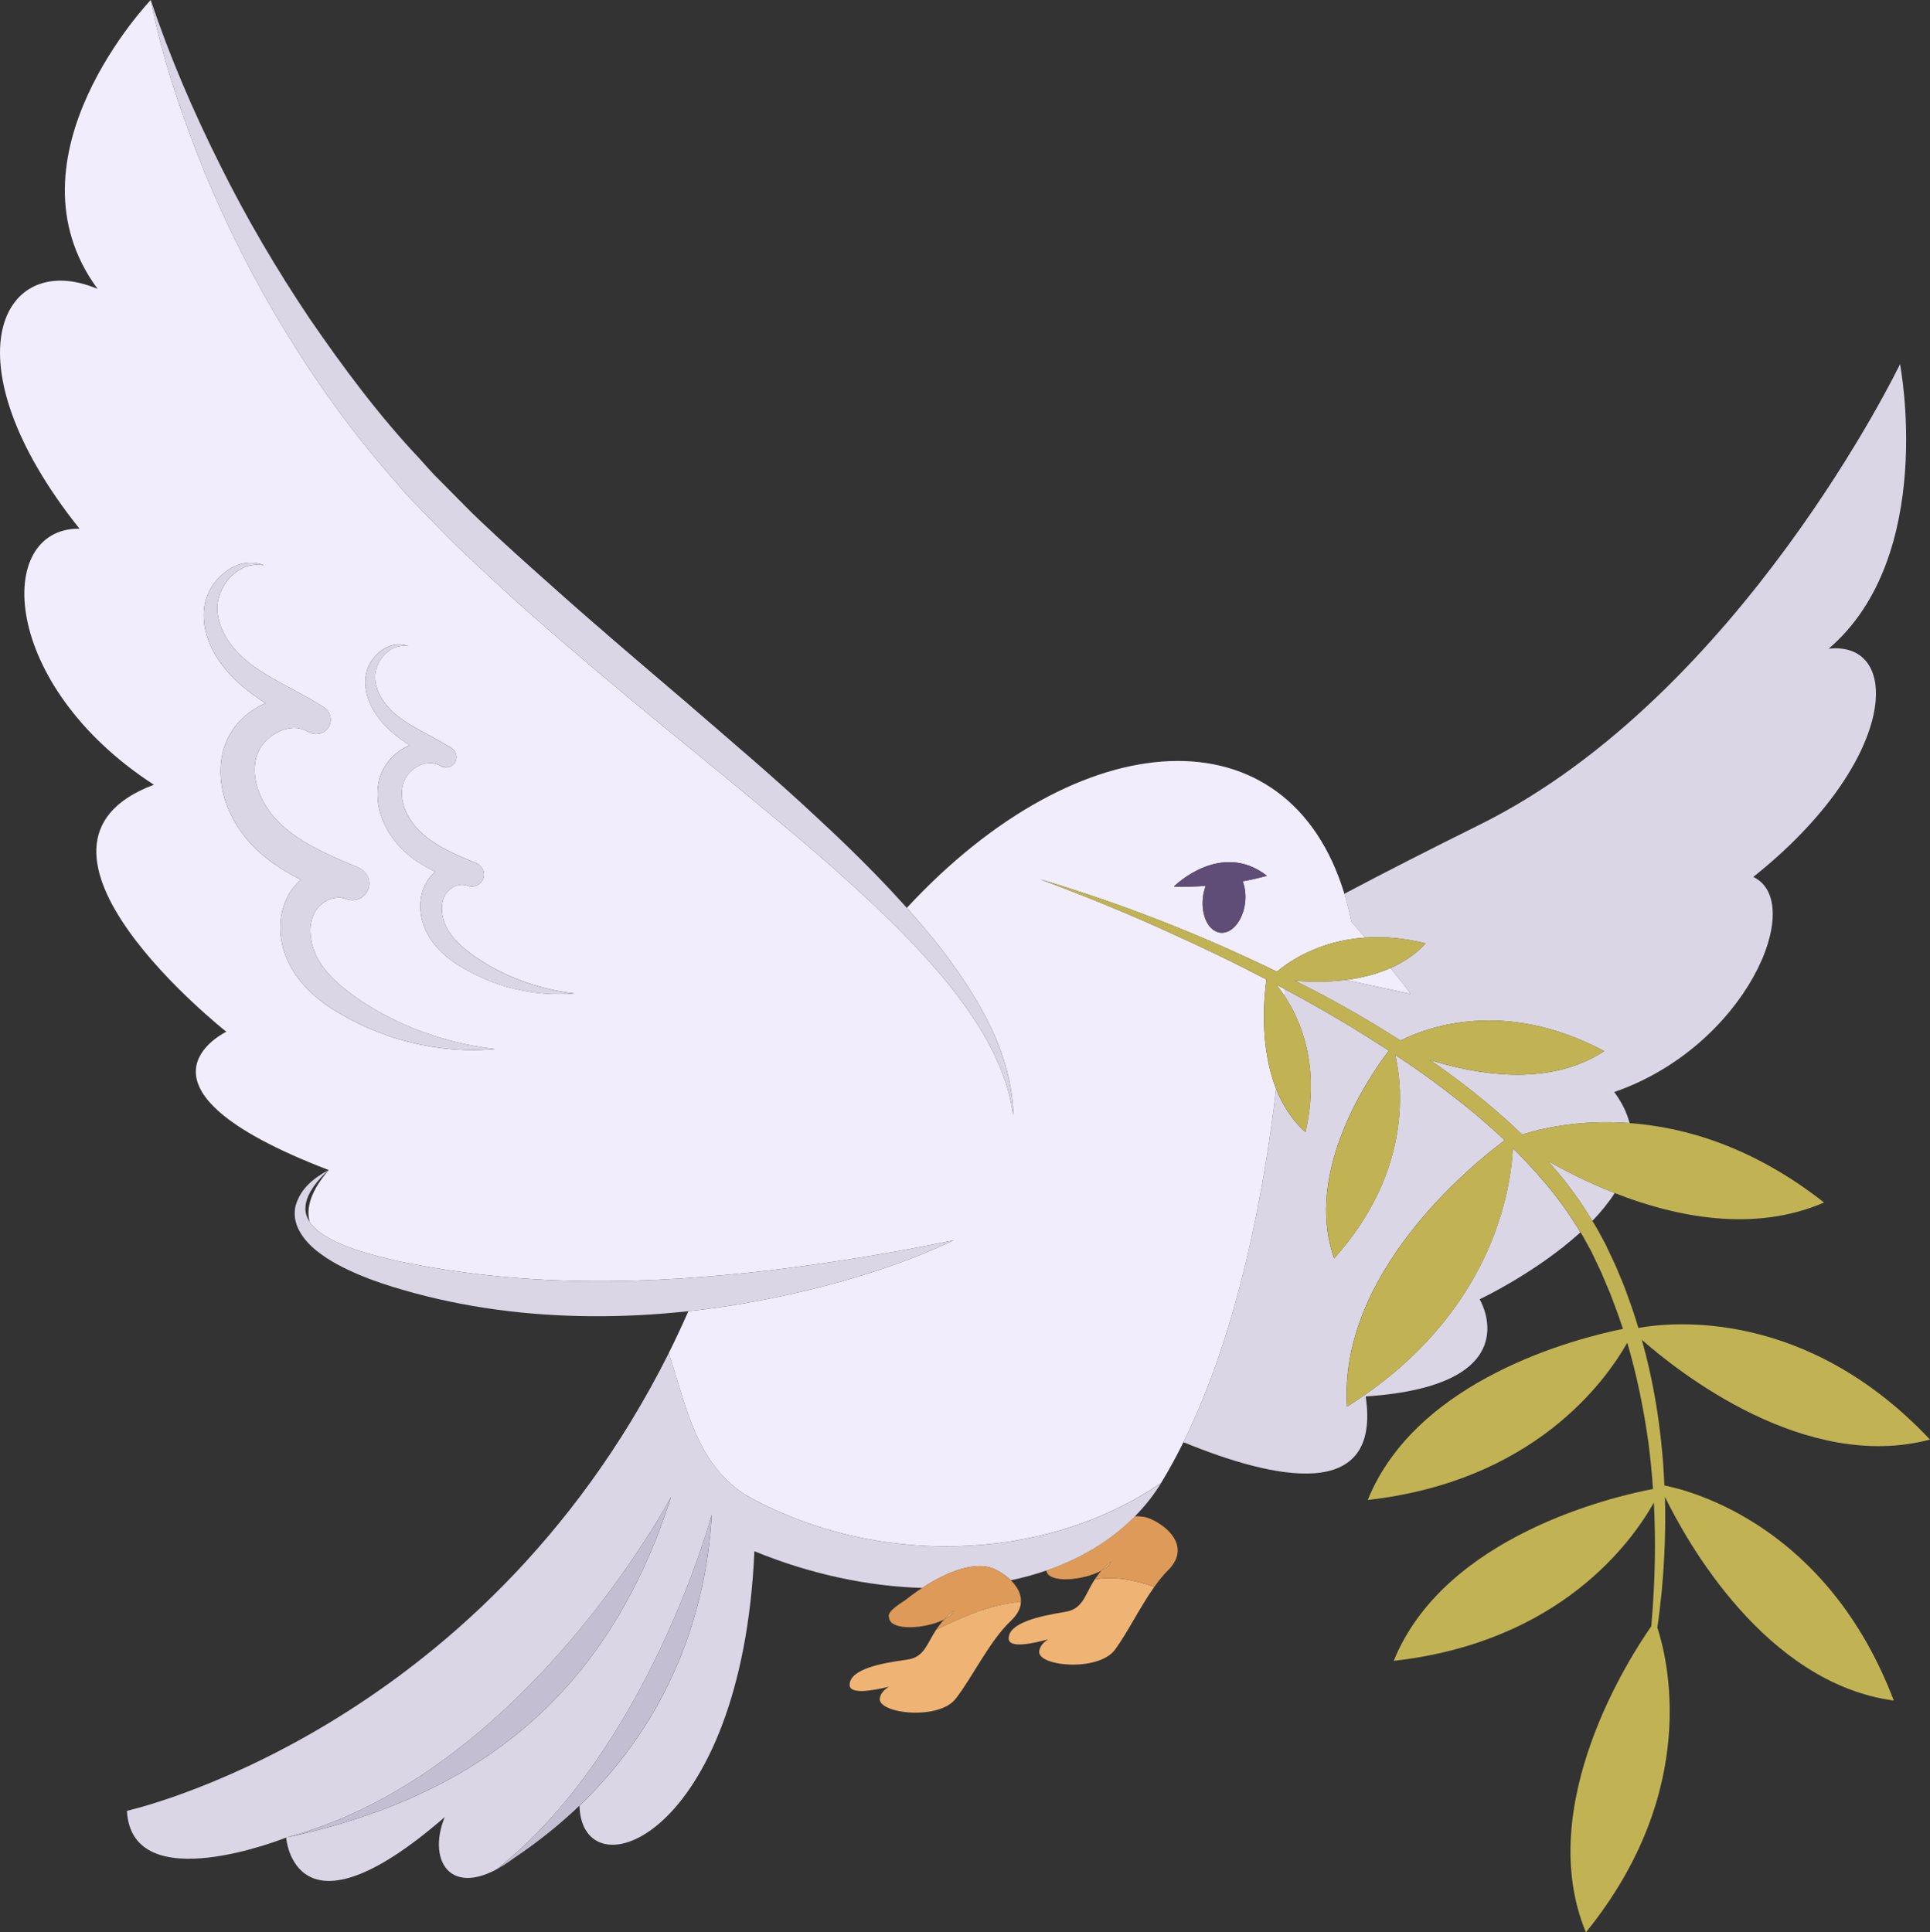 <svg id="_Слой_2" xmlns="http://www.w3.org/2000/svg" width="1078.5" height="1080" viewBox="0 0 1078.5 1080"><rect x="0" y="0" width="1078.5" height="1080" fill="#333333" stroke="none"/><g id="Religion_christianity08_506582340"><g id="Religion_christianity08_506582340-2"><path d="M620.83 872.73c-2.09 1.67-3.8 3.36-5.3 5.04 2.66-1.49 4.64-3.19 5.3-5.04z" fill="#efb473"/><path d="M611.82 882.67c-5.89 8.98-6.47 16.61-16.8 18.25-14.02 2.25-31.59 6.11-31.36 14.92.14 5.42 12.59 3 22.13.35-2.42 1.48-4.5 3.52-5.05 6.47-1.62 8.64 33.05 12.07 42.44-.79 7.18-9.87 13.86-23.73 21.86-34.96-10.8-3.8-21.77-6.16-33.23-4.24z" fill="#efb473"/><path d="M584.68 877.75c1.18 7.54 20.95 5.52 30.85.03 1.49-1.68 3.21-3.38 5.3-5.04-.66 1.85-2.64 3.55-5.3 5.04-1.46 1.65-2.66 3.28-3.71 4.89 11.46-1.92 22.43.44 33.23 4.24 2.45-3.44 5.02-6.66 7.77-9.4 11.72-11.69 1.96-23.26-9.73-28.53-2.61-1.18-5.61-1.62-8.9-1.53-13.27 13.49-30.16 23.61-49.51 30.29z" fill="#dd9a58"/><path d="M762.8 524.03c9.96-.68 21.23.06 33.87 3.23-5.66 6.15-12.43 10.57-19.65 13.79 10.31 12.61 11.08 14.43 11.08 14.43l-36.17-7.77c-10.67 1.33-20.79 1.05-28.4.39 3.6 1.82 7.21 3.61 10.8 5.49 16.5 8.56 32.58 17.94 48.27 27.98 14.05-7.11 57.82-23.98 113.84 5.9-31.39 20.73-72.93 12.73-97.61 4.88 2.15 1.48 4.32 2.88 6.46 4.38 11.25 8.11 22.29 16.61 32.71 25.86 4.35 3.65 8.46 7.59 12.57 11.54 9.85-3.18 31.56-8.55 60.04-6.44-1.48-5.72-4.21-11.51-8.57-17.35 73.86-25.56 107.65-106.02 77.71-120.22 80.91-64.49 83.66-132.1 42.14-127.56 60.56-51.82 39.87-159.04 39.87-159.04.0.0-89.12 185.21-234.94 257.42-27.68 13.71-52.78 26.53-75.59 38.59 1.51 4.95 2.83 10.15 3.94 15.6 2.78 3.25 5.26 6.16 7.61 8.91z" fill="#dbd6e5"/><path d="M853.96 650.57c-2.34-2.44-4.59-4.98-7.01-7.34-.53-.5-1.07-1.02-1.59-1.52-1.08 23.07-11.28 93.38-92.65 144.49-4.75-74.34 68.8-134.45 88.1-148.88-2.84-2.73-5.72-5.44-8.74-7.98-10.11-9.1-20.94-17.41-31.88-25.54-6.74-4.93-13.63-9.67-20.59-14.3 3.66 15.37 10.44 64.2-34.06 113.8-17.46-49.01 20.94-103.53 30.54-116.09-14.69-9.63-29.78-18.72-45.16-27.31-4.29-2.41-8.63-4.73-12.97-7.04-.06 1.13-.14 2.35-.22 3.62 9.1 13.7 20.21 39.32 11.8 76.25-7.69-6.76-12.87-15.21-16.41-24.16-6.51 55.54-20.76 134.75-51.79 197.47 51.33 21.06 110.62 33.68 101.83-25.56 92.78-6.16 63.67-54.32 63.67-54.32.0.0 31.62-14.87 56.33-37.41-6.52-10.81-13.91-21.17-22.43-30.65-2.14-2.61-4.43-5.09-6.79-7.53z" fill="#dbd6e5"/><path d="M867.72 652.06c8.28 9.34 15.58 19.57 22.1 30.3 4.73-4.9 8.99-10.12 12.51-15.56-14.71-5.75-27.55-12.32-37.34-17.89.93 1.04 1.85 2.07 2.73 3.14z" fill="#dbd6e5"/><path d="M416.3 835.3c-27.93-18.14-33.01-50.67-42.59-79.03-106.55 212.5-302.78 255.8-302.78 255.8 2.64 49.75 88.96 14.95 88.96 14.95 133.24-35.55 215.17-190.49 215.17-190.49-33.12 102.95-99.9 165.91-215.17 190.49.0.0 4.62 61.5 88.63-11.44-10.42 25.34 4.56 48.64 39.1 22.65-3.35 2.25-6.76 4.48-10.29 6.65 84.87-66.58 120.43-198.46 120.43-198.46-3.08 54.24-23.14 114.09-73.95 162.79 1.35 49.98 90.7 18.8 97.75-142.24 31.2 12.81 63.39 19.63 93.77 20.53 15.67-10.31 31.06-15.09 40.71-10.42 3.28 1.59 6.37 3.71 8.85 6.14 6.84-1.45 13.45-3.25 19.8-5.45 19.35-6.68 36.24-16.8 49.51-30.29 5.58-5.66 10.55-11.88 14.73-18.75-65.61 45.31-161.42 47.04-232.62 6.59z" fill="#dbd6e5"/><path d="M777.03 541.04c-8.11 3.59-16.75 5.63-25.09 6.66l36.17 7.77s-.77-1.82-11.08-14.43z" fill="#f1edfc"/><path d="M707.73 547.46c-4.39-2.27-8.77-4.53-13.19-6.76-12.23-6.21-24.66-12.05-37.16-17.75-24.94-11.54-50.41-21.94-76.21-31.56 45.36 13.58 89.68 30.84 132.37 51.69 6.74-5.71 23.5-17.29 49.26-19.06-2.34-2.75-4.83-5.66-7.61-8.91-1.12-5.45-2.44-10.65-3.94-15.6-31.37-103.11-147.08-97.21-244.52 7.91 6.9 7.73 13.6 15.66 19.98 23.87 10.26 13.52 19.79 27.76 27.1 43.16 7.34 15.34 12.04 32.11 12.51 48.91-1.45-8.28-3.24-16.44-6.49-24.1-1.3-3.93-3.28-7.62-4.92-11.39-1.89-3.68-3.85-7.32-5.91-10.88-8.5-14.17-18.66-27.27-29.72-39.55-10.97-12.37-22.74-24.07-34.94-35.35-12.18-11.27-24.6-22.36-37.34-33.09-25.53-21.45-51.32-42.71-77.35-63.84-25.87-21.31-51.6-42.94-76.86-65.21-12.49-11.31-24.94-22.67-37.08-34.41-6.11-5.81-11.95-12.12-17.92-18.14l-8.91-9.15c-2.92-3.09-5.56-6.44-8.36-9.63-22.52-25.5-42.53-53.13-60.18-82.04-17.79-28.84-33.1-59.13-46.05-90.29-12.62-31.27-23.61-63.29-30.05-96.29C84.23.0.19 87.78 54.53 161.46c-53.5-22.49-85.24 39.86-10.12 134.02C-3.35 295.03-.03 382.76 85.98 438.59c-91.19 34.23 40.5 138.05 40.5 138.05.0.0-64.43 30.66 57.23 77.31-9.85 11.41-12.83 20.97-10.66 29 2.17 3.28 5.58 6.04 9.35 8.22 6.73 4.06 14.54 6.92 22.49 9.19 8.02 2.22 16.08 4.39 24.39 5.86 33.24 6.44 66.82 9.54 100.61 9.78 33.79.31 67.66-2.2 101.5-6.13 33.82-4.15 67.62-9.62 101.52-16.65-31.42 14.82-64.99 24.69-99.05 31.78-16.22 3.4-32.65 6.02-49.18 7.81-3.55 8.02-7.2 15.87-10.99 23.45 9.59 28.35 14.66 60.89 42.59 79.03 71.2 40.46 167.01 38.73 232.62-6.59 4.42-7.25 8.55-14.82 12.43-22.68 31.03-62.71 45.28-141.93 51.79-197.47-9.62-24.32-6.66-52.46-5.41-61.1zm.25-57.99c-4.59 1.28-9.15 2.29-13.55 3.09 1.27 3.32 1.85 7.39 1.37 11.73-1.15 10.11-7.34 17.72-13.86 16.98-6.51-.73-10.88-9.52-9.74-19.63.27-2.34.83-4.51 1.57-6.52-10.62.72-17.78.35-17.78.35.0.0 26.08-26.13 51.99-6zm-478.9 93.03c-15.73-3.86-30.7-10.45-44.73-19.39-6.93-4.69-13.61-10.48-18.88-17.92-5.23-7.53-8.76-16.64-8.85-26.48.01-4.91.82-10 2.81-14.79 1.87-4.73 5.03-8.92 8.72-12.27-4.29-2.15-8.55-4.53-12.7-7.29-6.08-4.04-11.88-8.73-16.94-14.66-4.97-5.84-9.05-12.46-11.82-19.84-2.72-7.36-4.07-15.53-3.18-23.82.57-4.17 1.35-8.12 3.24-12.28 1.87-3.99 4.24-7.65 7.17-10.7 4.1-4.34 9.01-7.73 14.46-10.06-1.35-.88-2.7-1.74-4.04-2.66-9.51-6.49-18.85-14.96-24.8-25.68-3.02-5.34-5.03-11.38-5.58-17.6-.2-3.14-.2-6.19.44-9.38.69-3.1 1.71-6.1 3.3-8.75 3.1-5.3 7.59-9.61 12.94-12.22 5.33-2.63 11.71-3.07 16.85-.75-2.77-.5-5.52-.43-8.13.17-2.59.63-4.95 1.91-7.09 3.39-4.26 3.02-7.43 7.36-9.21 12.02-3.84 9.31-.44 19.68 5.27 27.66 2.89 4.09 6.47 7.73 10.42 10.94 3.91 3.19 8.41 5.89 12.98 8.61 8.24 4.83 17.29 9.14 26.26 14.7 1.02.55 2.01 1.15 2.97 1.82 3.91 2.59 4.95 7.61 2.5 11.35-2.31 3.49-6.85 4.62-10.48 2.74l-1.1-.58c-1.84-.96-3.76-1.62-5.83-1.89-2.11-.23-4.37.05-6.62.63-4.51 1.24-8.9 4.12-11.96 7.76-6.08 6.89-6.59 17.8-2.61 27.73 1.92 4.99 4.87 9.76 8.49 13.93 3.58 4.08 8.06 7.84 12.95 11.16 9.87 6.6 21.53 11.54 33.68 16.61 5.38 2.23 7.65 7.76 5.64 12.58-2 4.82-7.53 7.1-12.35 5.09-3.55-1.56-8.96-.74-13.14 2.55-2.03 1.65-3.71 3.55-4.75 5.88-1.18 2.41-1.78 5.2-1.95 8.14-.19 5.9 1.37 12.38 4.73 17.96 3.4 5.74 8.35 10.87 14.07 15.46 11.55 9.32 25.1 16.84 39.26 22.61 14.29 5.64 29.45 9.52 45.16 11.34-15.73 1.46-31.94.16-47.58-3.81zm57.78-30c-11.29-2.77-22.02-7.5-32.1-13.92-4.98-3.36-9.78-7.51-13.55-12.85-3.76-5.41-6.29-11.95-6.35-19 0-3.51.58-7.17 2.01-10.61 1.37-3.43 3.66-6.47 6.35-8.89-3.1-1.55-6.18-3.21-9.18-5.17-8.79-5.54-16.74-14.23-20.59-24.76-1.97-5.26-2.95-11.13-2.33-17.07.39-3 .94-5.83 2.3-8.83 1.35-2.85 3.05-5.48 5.16-7.67 2.94-3.12 6.46-5.56 10.37-7.22-.97-.64-1.93-1.26-2.91-1.92-6.8-4.66-13.52-10.74-17.79-18.43-2.17-3.83-3.61-8.17-4.01-12.64-.42-4.39.42-9.22 2.69-13.01 2.23-3.8 5.45-6.9 9.29-8.78 3.82-1.89 8.39-2.15 12.09-.54-3.98-.83-7.92.32-10.92 2.55-3.05 2.18-5.33 5.3-6.6 8.64-2.75 6.68-.33 14.12 3.77 19.85 4.18 5.95 10.15 10.26 16.8 14.03 5.91 3.46 12.4 6.56 18.83 10.55.74.38 1.46.82 2.14 1.3 2.83 1.87 3.57 5.48 1.79 8.17-1.68 2.56-5.05 3.35-7.67 1.89-3.21-1.78-6.29-2.19-9.57-1.27-3.24.9-6.38 2.95-8.58 5.56-4.34 4.95-4.76 12.76-1.95 19.93 1.4 3.58 3.55 7 6.16 9.99 2.58 2.92 5.8 5.62 9.29 8.02 7.06 4.8 15.45 8.33 24.19 11.91 3.76 1.54 5.41 5.5 3.99 8.96-1.41 3.45-5.37 5.12-8.83 3.7-2.53-1.1-6.4-.52-9.4 1.84-1.46 1.19-2.67 2.55-3.43 4.21-.83 1.74-1.26 3.73-1.38 5.84-.14 4.24.97 8.89 3.39 12.9 2.44 4.12 5.99 7.8 10.09 11.1 8.28 6.68 18.01 12.08 28.18 16.23 10.25 4.03 21.12 6.85 32.39 8.13-11.29 1.01-22.92.12-34.14-2.74z" fill="#f1edfc"/><path d="M713.25 550.31c1.35 1.67 2.91 3.76 4.49 6.17.08-1.27.16-2.48.22-3.62-1.59-.84-3.14-1.72-4.71-2.55z" fill="#f1edfc"/><path d="M673.76 495.13c-.74 2-1.3 4.17-1.57 6.52-1.13 10.11 3.24 18.9 9.74 19.63 6.52.74 12.72-6.87 13.86-16.98.49-4.35-.09-8.41-1.37-11.73 4.4-.8 8.96-1.81 13.55-3.09-25.92-20.13-51.99 6-51.99 6 0 0 7.15.38 17.78-.35z" fill="#5f4d77"/><path d="M192.24 552.37c-5.72-4.59-10.67-9.72-14.07-15.46-3.36-5.59-4.92-12.06-4.73-17.96.17-2.94.77-5.73 1.95-8.14 1.04-2.33 2.72-4.23 4.75-5.88 4.18-3.28 9.59-4.11 12.95-2.63 5.01 2.09 10.55-.2 12.54-5.01 2.01-4.82-.27-10.35-5.09-12.36-12.7-5.28-24.36-10.22-34.23-16.83-4.89-3.32-9.37-7.08-12.95-11.16-3.61-4.17-6.57-8.94-8.49-13.93-3.98-9.93-3.47-20.85 2.61-27.73 3.06-3.64 7.45-6.52 11.96-7.76 2.25-.57 4.51-.86 6.62-.63 2.07.28 3.99.94 5.83 1.89l1.1.58c3.63 1.88 8.17.75 10.48-2.74 2.45-3.74 1.41-8.76-2.33-11.22-1.13-.8-2.12-1.4-3.14-1.95-8.97-5.56-18.03-9.87-26.26-14.7-4.57-2.72-9.07-5.42-12.98-8.61-3.94-3.21-7.53-6.85-10.42-10.94-5.71-7.98-9.1-18.35-5.27-27.66 1.78-4.66 4.95-9.01 9.21-12.02 2.14-1.48 4.5-2.76 7.09-3.39 2.61-.6 5.36-.67 8.13-.17-5.14-2.32-11.52-1.87-16.85.75-5.34 2.61-9.84 6.92-12.94 12.22-1.59 2.65-2.61 5.64-3.3 8.75-.64 3.2-.64 6.25-.44 9.38.55 6.22 2.56 12.27 5.58 17.6 5.96 10.73 15.29 19.19 24.8 25.68 1.34.92 2.69 1.78 4.04 2.66-5.45 2.33-10.36 5.72-14.46 10.06-2.92 3.05-5.3 6.71-7.17 10.7-1.89 4.17-2.67 8.11-3.24 12.28-.89 8.29.46 16.46 3.18 23.82 2.77 7.37 6.85 14 11.82 19.84 5.06 5.93 10.86 10.62 16.94 14.66 4.15 2.76 8.41 5.14 12.7 7.29-3.69 3.35-6.85 7.54-8.72 12.27-2 4.79-2.8 9.88-2.81 14.79.09 9.84 3.61 18.95 8.85 26.48 5.26 7.44 11.95 13.23 18.88 17.92 14.04 8.93 29 15.53 44.73 19.39 15.64 3.97 31.84 5.27 47.58 3.81-15.7-1.82-30.87-5.7-45.16-11.34-14.16-5.77-27.71-13.29-39.26-22.61z" fill="#dbd6e5"/><path d="M260.43 530.89c-4.1-3.3-7.65-6.99-10.09-11.1-2.42-4.01-3.54-8.65-3.39-12.9.13-2.11.55-4.1 1.38-5.84.75-1.67 1.97-3.03 3.43-4.21 3-2.36 6.87-2.94 9.29-1.89 3.57 1.47 7.53-.2 8.94-3.65 1.41-3.46-.23-7.42-3.69-8.83-9.04-3.7-17.43-7.23-24.49-12.03-3.49-2.4-6.71-5.1-9.29-8.02-2.61-2.99-4.76-6.4-6.16-9.99-2.81-7.17-2.39-14.98 1.95-19.93 2.2-2.61 5.34-4.67 8.58-5.56 3.28-.93 6.37-.52 8.93.91 3.27 1.81 6.63 1.02 8.31-1.54 1.78-2.69 1.04-6.3-1.65-8.07-.82-.57-1.54-1.01-2.28-1.39-6.43-3.99-12.92-7.09-18.83-10.55-6.65-3.77-12.62-8.08-16.8-14.03-4.1-5.74-6.52-13.17-3.77-19.85 1.27-3.35 3.55-6.47 6.6-8.64 3-2.22 6.95-3.38 10.92-2.55-3.69-1.6-8.27-1.34-12.09.54-3.84 1.88-7.06 4.97-9.29 8.78-2.26 3.79-3.11 8.61-2.69 13.01.39 4.47 1.84 8.81 4.01 12.64 4.27 7.69 10.99 13.77 17.79 18.43.98.66 1.93 1.28 2.91 1.92-3.91 1.66-7.43 4.09-10.37 7.22-2.11 2.19-3.8 4.82-5.16 7.67-1.35 3-1.9 5.83-2.3 8.83-.63 5.94.36 11.81 2.33 17.07 3.85 10.52 11.8 19.22 20.59 24.76 3 1.97 6.08 3.62 9.18 5.17-2.69 2.41-4.98 5.45-6.35 8.89-1.43 3.43-2.01 7.1-2.01 10.61.06 7.06 2.59 13.6 6.35 19 3.77 5.34 8.57 9.49 13.55 12.85 10.08 6.41 20.81 11.15 32.1 13.92 11.22 2.86 22.85 3.76 34.14 2.74-11.27-1.29-22.15-4.1-32.39-8.13-10.17-4.15-19.9-9.55-28.18-16.23z" fill="#dbd6e5"/><path d="M160.34 186.58c17.65 28.91 37.66 56.54 60.18 82.04 2.8 3.2 5.44 6.55 8.36 9.63l8.91 9.15c5.97 6.02 11.8 12.33 17.92 18.14 12.13 11.73 24.58 23.1 37.08 34.41 25.26 22.27 50.99 43.9 76.86 65.21 26.03 21.13 51.82 42.39 77.35 63.84 12.75 10.74 25.16 21.82 37.34 33.09 12.2 11.28 23.97 22.98 34.94 35.35 11.07 12.28 21.22 25.38 29.72 39.55 2.06 3.56 4.02 7.2 5.91 10.88 1.63 3.77 3.61 7.46 4.92 11.39 3.25 7.66 5.05 15.82 6.49 24.1-.47-16.8-5.17-33.57-12.51-48.91-7.31-15.4-16.83-29.64-27.1-43.16-6.38-8.21-13.08-16.13-19.98-23.87-15.66-17.55-32.41-34-49.56-49.89-24.58-23.06-50.28-44.69-75.59-66.63-25.48-21.74-50.96-43.35-75.74-65.63-12.47-11.07-24.85-22.19-36.92-33.63-6.08-5.67-11.68-11.65-17.54-17.45l-8.72-8.78c-2.83-2.99-5.53-6.11-8.3-9.16-22.65-24.03-42.42-50.66-61.17-77.94-18.48-27.48-35.36-56.18-50.17-86C108.14 62.53 94.86 31.83 84.23.0c6.44 33 17.43 65.02 30.05 96.29 12.95 31.16 28.26 61.45 46.05 90.29z" fill="#dbd6e5"/><path d="M532.92 693.22c-33.9 7.03-67.7 12.5-101.52 16.65-33.84 3.93-67.71 6.44-101.5 6.13-33.79-.24-67.37-3.33-100.61-9.78-8.31-1.48-16.38-3.65-24.39-5.86-7.95-2.28-15.76-5.14-22.49-9.19-3.77-2.18-7.18-4.93-9.35-8.22-1.71-2.59-2.69-5.49-2.33-8.72.22-3.69 2.09-7.45 4.4-10.88 2.37-3.43 5.3-6.59 8.58-9.4-7.56 3.96-15.25 9.59-18.31 19.21-.77 2.39-.83 5.03-.57 7.61.44 2.55 1.26 5.06 2.5 7.26 2.44 4.43 5.86 8.02 9.49 10.94 7.34 5.91 15.53 9.93 23.72 13.45 8.24 3.46 16.68 6.27 25.13 8.64 33.71 9.79 69.05 14.27 104.06 14.57 18.39.17 36.75-.82 54.95-2.81 16.53-1.79 32.96-4.42 49.18-7.81 34.06-7.09 67.63-16.96 99.05-31.78z" fill="#dbd6e5"/><path d="M930.08 830.23c-.36-8.2-.94-16.38-1.82-24.55-1.48-13.8-3.71-27.57-6.8-41.13-1.18-5.3-2.55-10.55-4.01-15.76 20.92 18.42 91.54 74.17 161.06 55.78-69.42-73.67-144.49-65.73-162.96-62.38-1.79-5.97-3.76-11.88-5.91-17.73-1.16-3.27-2.37-6.56-3.79-9.75-1.38-3.21-2.59-6.49-4.12-9.63l-4.46-9.48c-1.6-3.13-3.36-6.22-5.04-9.3-.77-1.32-1.6-2.63-2.4-3.93-6.52-10.74-13.82-20.97-22.1-30.3-.88-1.07-1.81-2.11-2.73-3.14 9.79 5.56 22.63 12.13 37.34 17.89 33.84 13.27 77.58 22.32 116.99 5.27-39.94-31.36-78.19-42.16-108.69-44.4-28.48-2.11-50.18 3.27-60.04 6.44-4.12-3.94-8.22-7.89-12.57-11.54-10.42-9.25-21.45-17.75-32.71-25.86-2.14-1.49-4.31-2.9-6.46-4.38 24.68 7.85 66.22 15.85 97.61-4.88-56.02-29.87-99.79-13.01-113.84-5.9-15.69-10.04-31.76-19.43-48.27-27.98-3.58-1.88-7.2-3.67-10.8-5.49 7.61.66 17.73.94 28.4-.39 8.33-1.03 16.98-3.06 25.09-6.66 7.22-3.21 13.99-7.64 19.65-13.79-12.64-3.17-23.91-3.91-33.87-3.23-25.76 1.77-42.52 13.34-49.26 19.06-42.69-20.85-87.01-38.11-132.37-51.69 25.81 9.62 51.27 20.02 76.21 31.56 12.5 5.7 24.93 11.54 37.16 17.75 4.42 2.22 8.8 4.49 13.19 6.76-1.26 8.64-4.21 36.78 5.41 61.1 3.54 8.96 8.72 17.41 16.41 24.16 8.41-36.93-2.7-62.56-11.8-76.25-1.59-2.41-3.14-4.5-4.49-6.17 1.57.83 3.13 1.71 4.71 2.55 4.34 2.31 8.68 4.63 12.97 7.04 15.37 8.59 30.46 17.68 45.16 27.31-9.6 12.56-48 67.08-30.54 116.09 44.5-49.6 37.72-98.43 34.06-113.8 6.96 4.63 13.85 9.36 20.59 14.3 10.94 8.13 21.77 16.44 31.88 25.54 3.02 2.55 5.89 5.25 8.74 7.98-19.3 14.43-92.84 74.53-88.1 148.88 81.37-51.11 91.57-121.42 92.65-144.49.52.5 1.05 1.02 1.59 1.52 2.42 2.36 4.67 4.9 7.01 7.34 2.36 2.44 4.65 4.92 6.79 7.53 8.52 9.48 15.91 19.84 22.43 30.65.41.69.83 1.35 1.24 2.01 1.6 2.95 3.28 5.85 4.84 8.82l4.38 9.18c1.49 3.03 2.69 6.22 4.04 9.32l2 4.68 1.79 4.75c1.96 5.03 3.74 10.09 5.41 15.21-25.62 5.16-115.15 27.82-142.62 95.61 92.42-10.39 132.58-65.9 145.02-87.89 5.42 18.31 9.21 37.14 11.87 56.1 1.1 8.52 1.92 17.07 2.52 25.65-22.1 4.21-116.53 26.09-144.88 96.05 93.2-10.47 133.27-66.88 145.36-88.46.83 16.17.8 32.39-.03 48.61-.33 6.85-.79 13.69-1.41 20.53-11.44 16.33-65.98 99.99-36.54 171.08 64.35-79.36 45.52-153.35 39.92-170.33 1.01-6.96 1.84-13.96 2.51-20.97 1.57-17.29 2.22-34.7 1.74-52.1 11.77 24.16 55.88 104.16 127.88 113.84-37-97.26-112.44-117.1-128.13-120.21z" fill="#c1b353"/><path d="M533.12 900.18c-2.14 1.62-3.91 3.27-5.44 4.9 2.7-1.41 4.73-3.06 5.44-4.9z" fill="#efb473"/><path d="M556.02 877.06c-9.65-4.67-25.04.11-40.71 10.42-3.11 2.04-6.22 4.27-9.3 6.73-1.6 1.26-10.48 6.15-9.26 9.59.27 8.05 20.7 6.6 30.93 1.29 1.52-1.63 3.3-3.28 5.44-4.9-.71 1.84-2.73 3.49-5.44 4.9-1.86 1.98-3.33 3.93-4.57 5.82 14.29-6.98 29.69-14.15 47.42-15.62.22-4.43-2.11-8.58-5.66-12.07-2.48-2.44-5.56-4.56-8.85-6.14z" fill="#dd9a58"/><path d="M506.54 927.65c-14.08 1.84-31.73 5.25-31.75 14.05-.02 5.41 12.5 3.33 22.11.96-2.48 1.4-4.59 3.38-5.23 6.32-1.86 8.6 32.71 12.97 42.45.36 9.73-12.61 18.78-32.13 30.82-43.51 3.76-3.54 5.42-7.12 5.58-10.56-17.73 1.48-33.13 8.65-47.42 15.62-5.49 8.38-6.62 15.45-16.57 16.76z" fill="#efb473"/><path d="M375.05 836.52s-81.94 154.94-215.17 190.49c115.27-24.58 182.05-87.55 215.17-190.49z" fill="#c4bed3"/><path d="M397.75 846.41s-35.55 131.88-120.43 198.46c3.54-2.17 6.95-4.4 10.29-6.65 13.5-9.07 25.53-18.81 36.18-29.03 50.81-48.69 70.87-108.55 73.95-162.79z" fill="#c4bed3"/></g></g></svg>